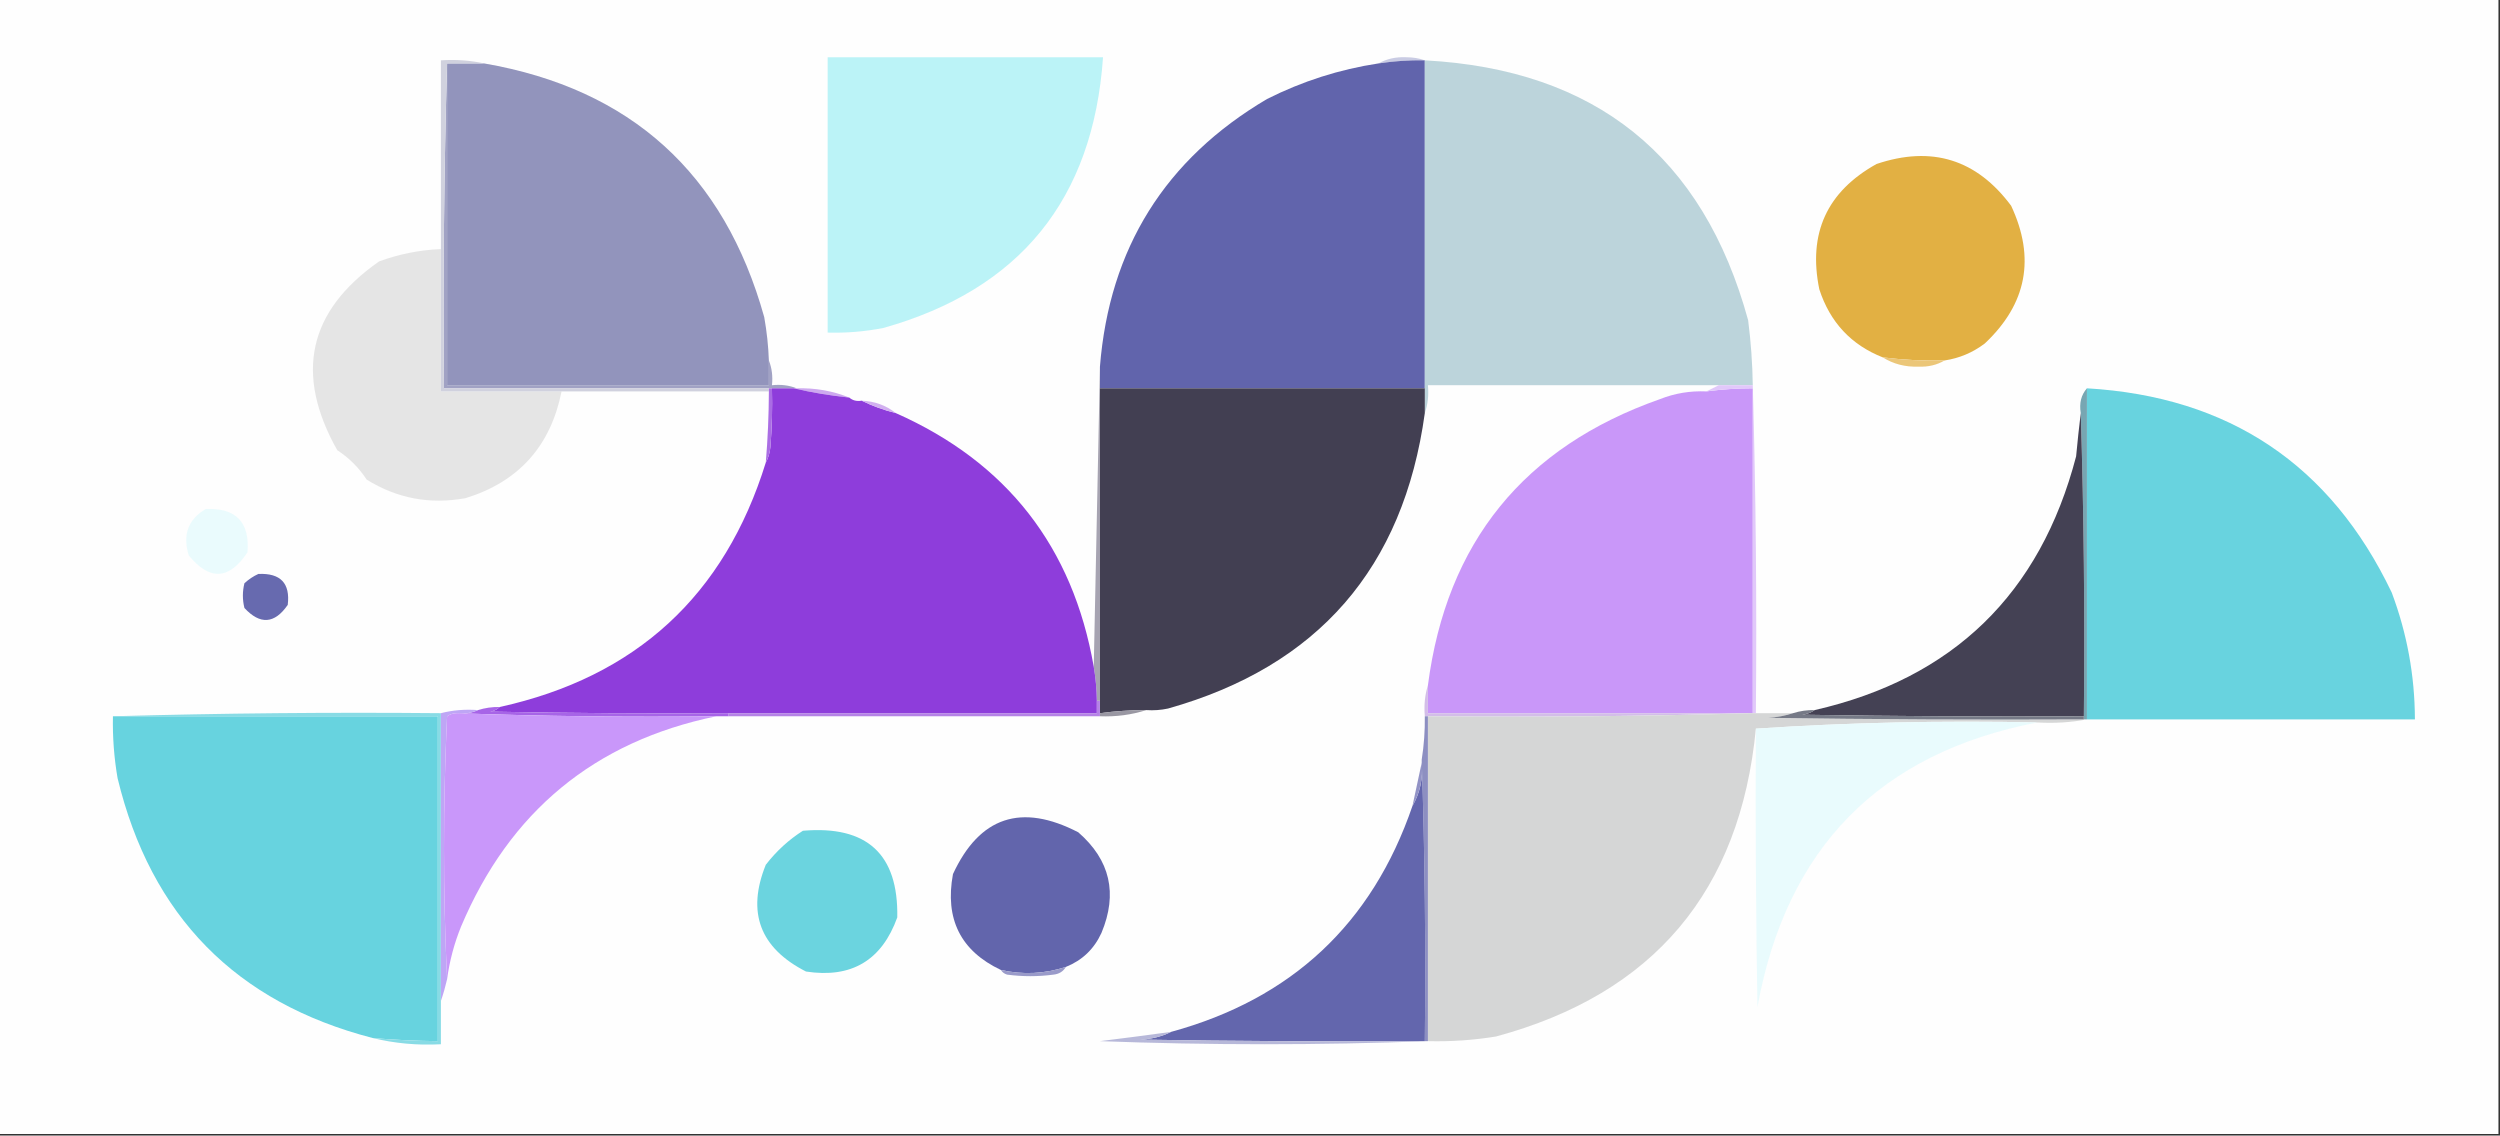 <?xml version="1.0" encoding="UTF-8"?>
<!DOCTYPE svg PUBLIC "-//W3C//DTD SVG 1.1//EN" "http://www.w3.org/Graphics/SVG/1.1/DTD/svg11.dtd">
<svg xmlns="http://www.w3.org/2000/svg" version="1.1" width="808px" height="367px" style="shape-rendering:geometricPrecision; text-rendering:geometricPrecision; image-rendering:optimizeQuality; fill-rule:evenodd; clip-rule:evenodd" xmlns:xlink="http://www.w3.org/1999/xlink">
<rect width="100%" height="100%" fill="#333333" stroke="none"/>
<g><path style="opacity:1" fill="#fefefe" d="M -0.5,-0.5 C 268.833,-0.5 538.167,-0.5 807.5,-0.5C 807.5,121.833 807.5,244.167 807.5,366.5C 538.167,366.5 268.833,366.5 -0.5,366.5C -0.5,244.167 -0.5,121.833 -0.5,-0.5 Z"/></g>
<g><path style="opacity:1" fill="#c9cbe3" d="M 460.5,19.5 C 455.463,19.413 450.463,19.746 445.5,20.5C 448.186,19.009 451.186,18.343 454.5,18.5C 456.696,18.505 458.696,18.838 460.5,19.5 Z"/></g>
<g><path style="opacity:1" fill="#bbf3f7" d="M 267.5,18.5 C 297.167,18.5 326.833,18.5 356.5,18.5C 353.316,64.403 329.649,93.57 285.5,106C 279.555,107.162 273.555,107.662 267.5,107.5C 267.5,77.833 267.5,48.167 267.5,18.5 Z"/></g>
<g><path style="opacity:1" fill="#6164ac" d="M 460.5,19.5 C 460.5,54.833 460.5,90.167 460.5,125.5C 425.5,125.5 390.5,125.5 355.5,125.5C 355.5,123.167 355.5,120.833 355.5,118.5C 358.548,80.294 376.548,51.461 409.5,32C 420.936,26.243 432.936,22.41 445.5,20.5C 450.463,19.746 455.463,19.413 460.5,19.5 Z"/></g>
<g><path style="opacity:1" fill="#bcd4db" d="M 460.5,19.5 C 515.632,22.458 550.466,50.458 565,103.5C 565.892,110.476 566.392,117.476 566.5,124.5C 562.833,124.5 559.167,124.5 555.5,124.5C 524.167,124.5 492.833,124.5 461.5,124.5C 461.81,127.713 461.477,130.713 460.5,133.5C 460.5,130.833 460.5,128.167 460.5,125.5C 460.5,90.167 460.5,54.833 460.5,19.5 Z"/></g>
<g><path style="opacity:1" fill="#a1a2c4" d="M 144.5,20.5 C 144.5,55.167 144.5,89.833 144.5,124.5C 179.167,124.5 213.833,124.5 248.5,124.5C 248.5,121.833 248.5,119.167 248.5,116.5C 249.473,118.948 249.806,121.615 249.5,124.5C 252.385,124.194 255.052,124.527 257.5,125.5C 257.167,125.5 256.833,125.5 256.5,125.5C 254.167,125.5 251.833,125.5 249.5,125.5C 249.167,125.5 248.833,125.5 248.5,125.5C 213.5,125.5 178.5,125.5 143.5,125.5C 143.168,90.329 143.502,55.329 144.5,20.5 Z"/></g>
<g><path style="opacity:1" fill="#9294bc" d="M 144.5,20.5 C 148.5,20.5 152.5,20.5 156.5,20.5C 203.885,28.714 234.052,56.047 247,102.5C 247.829,107.137 248.329,111.804 248.5,116.5C 248.5,119.167 248.5,121.833 248.5,124.5C 213.833,124.5 179.167,124.5 144.5,124.5C 144.5,89.833 144.5,55.167 144.5,20.5 Z"/></g>
<g><path style="opacity:1" fill="#e2b043" d="M 628.5,116.5 C 621.798,116.664 615.131,116.331 608.5,115.5C 598.285,111.466 591.452,104.133 588,93.5C 584.289,75.426 590.455,61.926 606.5,53C 624.34,46.993 638.84,51.493 650,66.5C 657.901,83.396 655.067,98.229 641.5,111C 637.61,113.947 633.277,115.78 628.5,116.5 Z"/></g>
<g><path style="opacity:1" fill="#e5e5e5" d="M 142.5,80.5 C 142.5,95.833 142.5,111.167 142.5,126.5C 155.5,126.5 168.5,126.5 181.5,126.5C 177.957,144.204 167.624,155.704 150.5,161C 138.989,163.11 128.322,161.11 118.5,155C 116,151.167 112.833,148 109,145.5C 95.119,120.848 99.619,100.514 122.5,84.5C 128.973,82.118 135.64,80.784 142.5,80.5 Z"/></g>
<g><path style="opacity:1" fill="#ebc678" d="M 608.5,115.5 C 615.131,116.331 621.798,116.664 628.5,116.5C 625.983,117.973 623.15,118.64 620,118.5C 615.745,118.646 611.912,117.646 608.5,115.5 Z"/></g>
<g><path style="opacity:1" fill="#d0d1de" d="M 156.5,20.5 C 152.5,20.5 148.5,20.5 144.5,20.5C 143.502,55.329 143.168,90.329 143.5,125.5C 178.5,125.5 213.5,125.5 248.5,125.5C 248.5,125.833 248.5,126.167 248.5,126.5C 226.167,126.5 203.833,126.5 181.5,126.5C 168.5,126.5 155.5,126.5 142.5,126.5C 142.5,111.167 142.5,95.833 142.5,80.5C 142.5,60.167 142.5,39.833 142.5,19.5C 147.363,19.18 152.03,19.514 156.5,20.5 Z"/></g>
<g><path style="opacity:1" fill="#cda9ef" d="M 256.5,125.5 C 256.833,125.5 257.167,125.5 257.5,125.5C 263.503,125.333 269.17,126.333 274.5,128.5C 268.31,127.857 262.31,126.857 256.5,125.5 Z"/></g>
<g><path style="opacity:1" fill="#a6a3b1" d="M 355.5,118.5 C 355.5,120.833 355.5,123.167 355.5,125.5C 355.5,159.167 355.5,192.833 355.5,226.5C 355.167,226.5 354.833,226.5 354.5,226.5C 354.448,222.802 354.114,219.135 353.5,215.5C 354.167,183.167 354.833,150.833 355.5,118.5 Z"/></g>
<g><path style="opacity:1" fill="#423f52" d="M 355.5,125.5 C 390.5,125.5 425.5,125.5 460.5,125.5C 460.5,128.167 460.5,130.833 460.5,133.5C 453.624,183.535 425.957,215.368 377.5,229C 375.19,229.497 372.857,229.663 370.5,229.5C 365.473,229.503 360.473,229.836 355.5,230.5C 355.5,229.167 355.5,227.833 355.5,226.5C 355.5,192.833 355.5,159.167 355.5,125.5 Z"/></g>
<g><path style="opacity:1" fill="#c997f9" d="M 566.5,230.5 C 531.5,230.5 496.5,230.5 461.5,230.5C 461.5,227.5 461.5,224.5 461.5,221.5C 467.513,175.316 492.513,144.483 536.5,129C 541.254,127.111 546.254,126.278 551.5,126.5C 556.473,125.836 561.473,125.503 566.5,125.5C 566.5,160.5 566.5,195.5 566.5,230.5 Z"/></g>
<g><path style="opacity:1" fill="#e1c8fa" d="M 555.5,124.5 C 559.167,124.5 562.833,124.5 566.5,124.5C 567.498,159.663 567.832,194.996 567.5,230.5C 567.167,230.5 566.833,230.5 566.5,230.5C 566.5,195.5 566.5,160.5 566.5,125.5C 561.473,125.503 556.473,125.836 551.5,126.5C 552.833,125.833 554.167,125.167 555.5,124.5 Z"/></g>
<g><path style="opacity:1" fill="#8e3ddb" d="M 249.5,125.5 C 251.833,125.5 254.167,125.5 256.5,125.5C 262.31,126.857 268.31,127.857 274.5,128.5C 275.568,129.434 276.901,129.768 278.5,129.5C 281.939,131.204 285.605,132.538 289.5,133.5C 325.415,149.419 346.749,176.753 353.5,215.5C 354.114,219.135 354.448,222.802 354.5,226.5C 354.5,227.833 354.5,229.167 354.5,230.5C 314.833,230.5 275.167,230.5 235.5,230.5C 209.831,230.667 184.165,230.5 158.5,230C 159.737,229.768 160.737,229.268 161.5,228.5C 205.534,218.796 234.201,192.462 247.5,149.5C 248.302,148.048 248.802,146.382 249,144.5C 249.5,138.175 249.666,131.842 249.5,125.5 Z"/></g>
<g><path style="opacity:1" fill="#68d3df" d="M 674.5,125.5 C 720.432,128.199 753.265,150.199 773,191.5C 777.958,204.697 780.458,218.364 780.5,232.5C 745.167,232.5 709.833,232.5 674.5,232.5C 674.5,196.833 674.5,161.167 674.5,125.5 Z"/></g>
<g><path style="opacity:1" fill="#d2b0f0" d="M 278.5,129.5 C 282.708,129.677 286.374,131.01 289.5,133.5C 285.605,132.538 281.939,131.204 278.5,129.5 Z"/></g>
<g><path style="opacity:1" fill="#77a6b2" d="M 674.5,125.5 C 674.5,161.167 674.5,196.833 674.5,232.5C 674.167,232.5 673.833,232.5 673.5,232.5C 673.5,232.167 673.5,231.833 673.5,231.5C 673.832,198.662 673.498,165.996 672.5,133.5C 671.964,130.302 672.631,127.635 674.5,125.5 Z"/></g>
<g><path style="opacity:1" fill="#aa6de4" d="M 248.5,125.5 C 248.833,125.5 249.167,125.5 249.5,125.5C 249.666,131.842 249.5,138.175 249,144.5C 248.802,146.382 248.302,148.048 247.5,149.5C 248.143,141.85 248.477,134.183 248.5,126.5C 248.5,126.167 248.5,125.833 248.5,125.5 Z"/></g>
<g><path style="opacity:1" fill="#444154" d="M 672.5,133.5 C 673.498,165.996 673.832,198.662 673.5,231.5C 643.165,231.667 612.832,231.5 582.5,231C 584.058,230.79 585.391,230.29 586.5,229.5C 631.225,219.276 659.391,191.943 671,147.5C 671.435,142.816 671.935,138.149 672.5,133.5 Z"/></g>
<g><path style="opacity:1" fill="#eafbfd" d="M 66.5,164.5 C 76.265,164.099 80.765,168.765 80,178.5C 74.078,187.434 67.744,187.767 61,179.5C 58.958,172.873 60.792,167.873 66.5,164.5 Z"/></g>
<g><path style="opacity:1" fill="#676aaf" d="M 83.5,185.5 C 90.676,185.173 93.842,188.506 93,195.5C 88.748,201.653 84.081,201.986 79,196.5C 78.333,193.833 78.333,191.167 79,188.5C 80.409,187.219 81.909,186.219 83.5,185.5 Z"/></g>
<g><path style="opacity:1" fill="#a764e7" d="M 161.5,228.5 C 160.737,229.268 159.737,229.768 158.5,230C 184.165,230.5 209.831,230.667 235.5,230.5C 235.5,230.833 235.5,231.167 235.5,231.5C 234.167,231.5 232.833,231.5 231.5,231.5C 203.328,231.831 175.328,231.498 147.5,230.5C 150.059,230.802 152.393,230.468 154.5,229.5C 156.764,228.781 159.097,228.448 161.5,228.5 Z"/></g>
<g><path style="opacity:1" fill="#b582e6" d="M 354.5,226.5 C 354.833,226.5 355.167,226.5 355.5,226.5C 355.5,227.833 355.5,229.167 355.5,230.5C 355.5,230.833 355.5,231.167 355.5,231.5C 315.5,231.5 275.5,231.5 235.5,231.5C 235.5,231.167 235.5,230.833 235.5,230.5C 275.167,230.5 314.833,230.5 354.5,230.5C 354.5,229.167 354.5,227.833 354.5,226.5 Z"/></g>
<g><path style="opacity:1" fill="#9997a2" d="M 370.5,229.5 C 365.75,231.031 360.75,231.698 355.5,231.5C 355.5,231.167 355.5,230.833 355.5,230.5C 360.473,229.836 365.473,229.503 370.5,229.5 Z"/></g>
<g><path style="opacity:1" fill="#d3bde8" d="M 461.5,221.5 C 461.5,224.5 461.5,227.5 461.5,230.5C 496.5,230.5 531.5,230.5 566.5,230.5C 531.671,231.498 496.671,231.832 461.5,231.5C 461.167,231.5 460.833,231.5 460.5,231.5C 460.187,227.958 460.521,224.625 461.5,221.5 Z"/></g>
<g><path style="opacity:1" fill="#67d3df" d="M 36.5,231.5 C 71.5,231.5 106.5,231.5 141.5,231.5C 141.5,266.5 141.5,301.5 141.5,336.5C 134.485,336.422 127.485,336.089 120.5,335.5C 76.259,324.07 48.759,296.07 38,251.5C 36.863,244.88 36.363,238.214 36.5,231.5 Z"/></g>
<g><path style="opacity:1" fill="#88dbe5" d="M 36.5,231.5 C 71.663,230.502 106.996,230.168 142.5,230.5C 142.5,261.5 142.5,292.5 142.5,323.5C 142.5,328.167 142.5,332.833 142.5,337.5C 134.921,337.906 127.588,337.239 120.5,335.5C 127.485,336.089 134.485,336.422 141.5,336.5C 141.5,301.5 141.5,266.5 141.5,231.5C 106.5,231.5 71.5,231.5 36.5,231.5 Z"/></g>
<g><path style="opacity:1" fill="#bea6f5" d="M 154.5,229.5 C 152.393,230.468 150.059,230.802 147.5,230.5C 146.417,230.539 145.417,230.873 144.5,231.5C 143.171,259.997 143.171,288.33 144.5,316.5C 143.935,318.952 143.268,321.285 142.5,323.5C 142.5,292.5 142.5,261.5 142.5,230.5C 146.298,229.517 150.298,229.183 154.5,229.5 Z"/></g>
<g><path style="opacity:1" fill="#c997fa" d="M 147.5,230.5 C 175.328,231.498 203.328,231.831 231.5,231.5C 192.197,239.602 164.697,262.269 149,299.5C 146.779,304.993 145.279,310.66 144.5,316.5C 143.171,288.33 143.171,259.997 144.5,231.5C 145.417,230.873 146.417,230.539 147.5,230.5 Z"/></g>
<g><path style="opacity:1" fill="#d5d6d6" d="M 566.5,230.5 C 566.833,230.5 567.167,230.5 567.5,230.5C 571.5,230.5 575.5,230.5 579.5,230.5C 577.031,231.317 574.365,231.817 571.5,232C 605.498,232.5 639.498,232.667 673.5,232.5C 673.833,232.5 674.167,232.5 674.5,232.5C 669.36,233.488 664.026,233.821 658.5,233.5C 627.815,232.841 597.482,233.508 567.5,235.5C 562.418,288.078 534.418,321.244 483.5,335C 476.214,336.186 468.881,336.686 461.5,336.5C 461.5,301.5 461.5,266.5 461.5,231.5C 496.671,231.832 531.671,231.498 566.5,230.5 Z"/></g>
<g><path style="opacity:1" fill="#757986" d="M 586.5,229.5 C 585.391,230.29 584.058,230.79 582.5,231C 612.832,231.5 643.165,231.667 673.5,231.5C 673.5,231.833 673.5,232.167 673.5,232.5C 639.498,232.667 605.498,232.5 571.5,232C 574.365,231.817 577.031,231.317 579.5,230.5C 581.764,229.781 584.097,229.448 586.5,229.5 Z"/></g>
<g><path style="opacity:1" fill="#e9fbfd" d="M 658.5,233.5 C 607.525,243.31 577.359,273.977 568,325.5C 567.5,295.502 567.333,265.502 567.5,235.5C 597.482,233.508 627.815,232.841 658.5,233.5 Z"/></g>
<g><path style="opacity:1" fill="#8d8fc1" d="M 460.5,231.5 C 460.833,231.5 461.167,231.5 461.5,231.5C 461.5,266.5 461.5,301.5 461.5,336.5C 461.167,336.5 460.833,336.5 460.5,336.5C 460.831,305.995 460.498,275.662 459.5,245.5C 460.229,240.87 460.563,236.203 460.5,231.5 Z"/></g>
<g><path style="opacity:1" fill="#6366ad" d="M 459.5,245.5 C 460.498,275.662 460.831,305.995 460.5,336.5C 429.832,336.667 399.165,336.5 368.5,336C 372.133,335.851 375.466,335.018 378.5,333.5C 417.481,322.847 443.481,298.514 456.5,260.5C 458.956,256.262 459.956,251.596 459.5,246.5C 459.5,246.167 459.5,245.833 459.5,245.5 Z"/></g>
<g><path style="opacity:1" fill="#9192c5" d="M 459.5,246.5 C 459.956,251.596 458.956,256.262 456.5,260.5C 457.509,255.717 458.509,251.05 459.5,246.5 Z"/></g>
<g><path style="opacity:1" fill="#6265ac" d="M 344.5,312.5 C 337.618,314.767 330.618,315.1 323.5,313.5C 310.478,307.347 305.311,297.014 308,282.5C 316.585,263.967 330.085,259.467 348.5,269C 358.804,277.957 361.304,288.79 356,301.5C 353.615,306.719 349.782,310.386 344.5,312.5 Z"/></g>
<g><path style="opacity:1" fill="#6bd4df" d="M 259.5,268.5 C 280.215,266.724 290.382,276.057 290,296.5C 284.994,310.421 275.161,316.255 260.5,314C 245.615,306.406 241.281,294.906 247.5,279.5C 250.921,275.074 254.921,271.407 259.5,268.5 Z"/></g>
<g><path style="opacity:1" fill="#999ac9" d="M 344.5,312.5 C 343.653,313.966 342.32,314.8 340.5,315C 335.5,315.667 330.5,315.667 325.5,315C 324.584,314.722 323.918,314.222 323.5,313.5C 330.618,315.1 337.618,314.767 344.5,312.5 Z"/></g>
<g><path style="opacity:1" fill="#b7b8d9" d="M 378.5,333.5 C 375.466,335.018 372.133,335.851 368.5,336C 399.165,336.5 429.832,336.667 460.5,336.5C 460.833,336.5 461.167,336.5 461.5,336.5C 426.331,337.83 390.998,337.83 355.5,336.5C 363.181,335.555 370.848,334.555 378.5,333.5 Z"/></g>
</svg>
